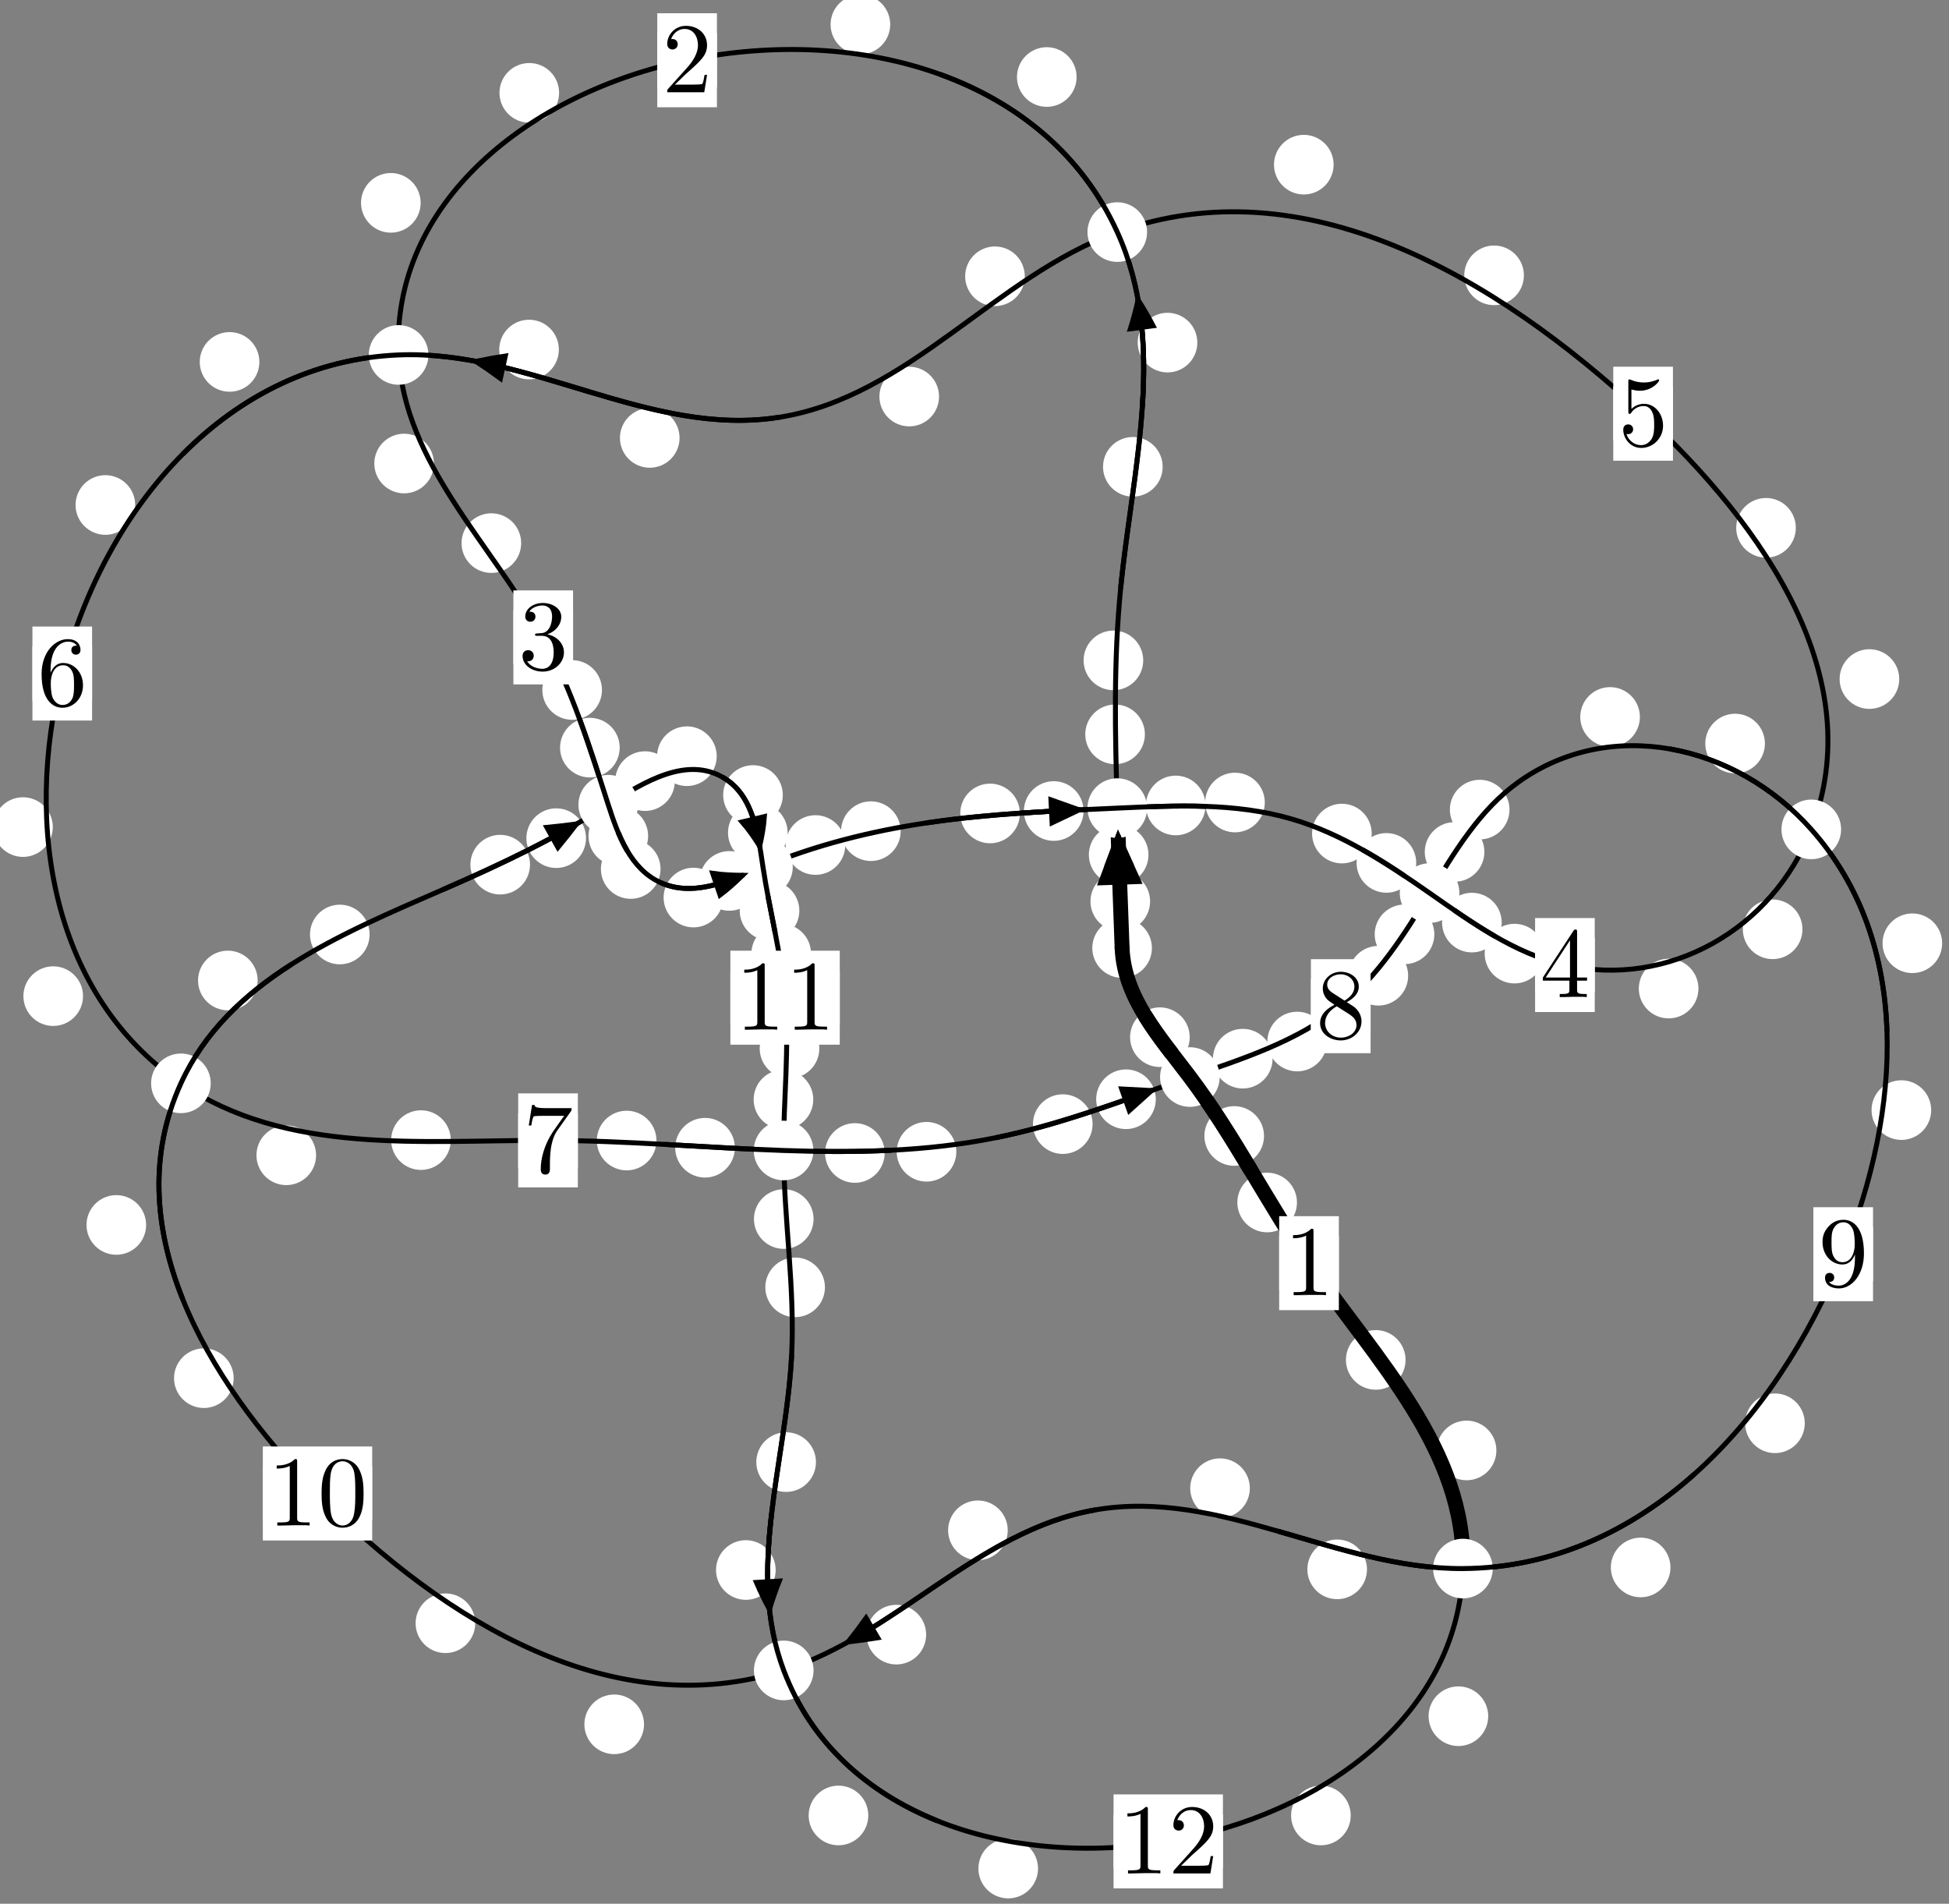 <?xml version="1.0"?>
<!-- Created by MetaPost 1.999 on 2021.07.06:0017 -->
<svg version="1.1" xmlns="http://www.w3.org/2000/svg" xmlns:xlink="http://www.w3.org/1999/xlink" width="195.375" height="190.815" viewBox="0 0 195.375 190.815">
<rect x="0" y="0" width="195.375" height="190.815" fill="#808080" stroke="none"/>
<!-- Original BoundingBox: -112.684601 -109.278900 82.690048 81.536377 -->
  <defs>
    <g transform="scale(0.01,0.01)" id="GLYPHcmr10_48">
      <path style="fill-rule: evenodd;" d="M460 -320C460 -400,455 -480,420 -554C374 -650,292 -666,250 -666C190 -666,117 -640,76 -547C44 -478,39 -400,39 -320C39 -245,43 -155,84 -79C127 2,200 22,249 22C303 22,379 1,423 -94C455 -163,460 -241,460 -320M249 -0C210 -0,151 -25,133 -121C122 -181,122 -273,122 -332C122 -396,122 -462,130 -516C149 -635,224 -644,249 -644C282 -644,348 -626,367 -527C377 -471,377 -395,377 -332C377 -257,377 -189,366 -125C351 -30,294 -0,249 -0"></path>
    </g>
    <g transform="scale(0.01,0.01)" id="GLYPHcmr10_49">
      <path style="fill-rule: evenodd;" d="M294 -640C294 -664,294 -666,271 -666C209 -602,121 -602,89 -602L89 -571C109 -571,168 -571,220 -597L220 -79C220 -43,217 -31,127 -31L95 -31L95 -0L257 -0L130 -3L217 -3L257 -3L297 -3L384 -3L419 -0L419 -31L387 -31C297 -31,294 -42,294 -79"></path>
    </g>
    <g transform="scale(0.01,0.01)" id="GLYPHcmr10_50">
      <path style="fill-rule: evenodd;" d="M127 -77L233 -180C389 -318,449 -372,449 -472C449 -586,359 -666,237 -666C124 -666,50 -574,50 -485C50 -429,100 -429,103 -429C120 -429,155 -441,155 -482C155 -508,137 -534,102 -534C94 -534,92 -534,89 -533C112 -598,166 -635,224 -635C315 -635,358 -554,358 -472C358 -392,308 -313,253 -251L61 -37C50 -26,50 -24,50 -0L421 -0L449 -174L424 -174C419 -144,412 -100,402 -85C395 -77,329 -77,307 -77"></path>
    </g>
    <g transform="scale(0.01,0.01)" id="GLYPHcmr10_51">
      <path style="fill-rule: evenodd;" d="M290 -352C372 -379,430 -449,430 -528C430 -610,342 -666,246 -666C145 -666,69 -606,69 -530C69 -497,91 -478,120 -478C151 -478,171 -500,171 -529C171 -579,124 -579,109 -579C140 -628,206 -641,242 -641C283 -641,338 -619,338 -529C338 -517,336 -459,310 -415C280 -367,246 -364,221 -363C213 -362,189 -360,182 -360C174 -359,167 -358,167 -348C167 -337,174 -337,191 -337L235 -337C317 -337,354 -269,354 -171C354 -35,285 -6,241 -6C198 -6,123 -23,88 -82C123 -77,154 -99,154 -137C154 -173,127 -193,98 -193C74 -193,42 -179,42 -135C42 -44,135 22,244 22C366 22,457 -69,457 -171C457 -253,394 -331,290 -352"></path>
    </g>
    <g transform="scale(0.01,0.01)" id="GLYPHcmr10_52">
      <path style="fill-rule: evenodd;" d="M294 -165L294 -78C294 -42,292 -31,218 -31L197 -31L197 -0L332 -0L238 -3L290 -3L332 -3L374 -3L427 -3L468 -0L468 -31L447 -31C373 -31,371 -42,371 -78L371 -165L471 -165L471 -196L371 -196L371 -651C371 -671,371 -677,355 -677C346 -677,343 -677,335 -665L28 -196L28 -165M300 -196L56 -196L300 -569"></path>
    </g>
    <g transform="scale(0.01,0.01)" id="GLYPHcmr10_53">
      <path style="fill-rule: evenodd;" d="M449 -201C449 -320,367 -420,259 -420C211 -420,168 -404,132 -369L132 -564C152 -558,185 -551,217 -551C340 -551,410 -642,410 -655C410 -661,407 -666,400 -666C399 -666,397 -666,392 -663C372 -654,323 -634,256 -634C216 -634,170 -641,123 -662C115 -665,113 -665,111 -665C101 -665,101 -657,101 -641L101 -345C101 -327,101 -319,115 -319C122 -319,124 -322,128 -328C139 -344,176 -398,257 -398C309 -398,334 -352,342 -334C358 -297,360 -258,360 -208C360 -173,360 -113,336 -71C312 -32,275 -6,229 -6C156 -6,99 -59,82 -118C85 -117,88 -116,99 -116C132 -116,149 -141,149 -165C149 -189,132 -214,99 -214C85 -214,50 -207,50 -161C50 -75,119 22,231 22C347 22,449 -74,449 -201"></path>
    </g>
    <g transform="scale(0.01,0.01)" id="GLYPHcmr10_54">
      <path style="fill-rule: evenodd;" d="M132 -328L132 -352C132 -605,256 -641,307 -641C331 -641,373 -635,395 -601C380 -601,340 -601,340 -556C340 -525,364 -510,386 -510C402 -510,432 -519,432 -558C432 -618,388 -666,305 -666C177 -666,42 -537,42 -316C42 -49,158 22,251 22C362 22,457 -72,457 -204C457 -331,368 -427,257 -427C189 -427,152 -376,132 -328M251 -6C188 -6,158 -66,152 -81C134 -128,134 -208,134 -226C134 -304,166 -404,256 -404C272 -404,318 -404,349 -342C367 -305,367 -254,367 -205C367 -157,367 -107,350 -71C320 -11,274 -6,251 -6"></path>
    </g>
    <g transform="scale(0.01,0.01)" id="GLYPHcmr10_55">
      <path style="fill-rule: evenodd;" d="M476 -609C485 -621,485 -623,485 -644L242 -644C120 -644,118 -657,114 -676L89 -676L56 -470L81 -470C84 -486,93 -549,106 -561C113 -567,191 -567,204 -567L411 -567C400 -551,321 -442,299 -409C209 -274,176 -135,176 -33C176 -23,176 22,222 22C268 22,268 -23,268 -33L268 -84C268 -139,271 -194,279 -248C283 -271,297 -357,341 -419"></path>
    </g>
    <g transform="scale(0.01,0.01)" id="GLYPHcmr10_56">
      <path style="fill-rule: evenodd;" d="M163 -457C117 -487,113 -521,113 -538C113 -599,178 -641,249 -641C322 -641,386 -589,386 -517C386 -460,347 -412,287 -377M309 -362C381 -399,430 -451,430 -517C430 -609,341 -666,250 -666C150 -666,69 -592,69 -499C69 -481,71 -436,113 -389C124 -377,161 -352,186 -335C128 -306,42 -250,42 -151C42 -45,144 22,249 22C362 22,457 -61,457 -168C457 -204,446 -249,408 -291C389 -312,373 -322,309 -362M209 -320L332 -242C360 -223,407 -193,407 -132C407 -58,332 -6,250 -6C164 -6,92 -68,92 -151C92 -209,124 -273,209 -320"></path>
    </g>
    <g transform="scale(0.01,0.01)" id="GLYPHcmr10_57">
      <path style="fill-rule: evenodd;" d="M367 -318L367 -286C367 -52,263 -6,205 -6C188 -6,134 -8,107 -42C151 -42,159 -71,159 -88C159 -119,135 -134,113 -134C97 -134,67 -125,67 -86C67 -19,121 22,206 22C335 22,457 -114,457 -329C457 -598,342 -666,253 -666C198 -666,149 -648,106 -603C65 -558,42 -516,42 -441C42 -316,130 -218,242 -218C303 -218,344 -260,367 -318M243 -241C227 -241,181 -241,150 -304C132 -341,132 -391,132 -440C132 -494,132 -541,153 -578C180 -628,218 -641,253 -641C299 -641,332 -607,349 -562C361 -530,365 -467,365 -421C365 -338,331 -241,243 -241"></path>
    </g>
  </defs>
  <path d="M115.29 90.35C115.29 89.557,114.975 88.797,114.414 88.236C113.854 87.676,113.094 87.361,112.301 87.361C111.508 87.361,110.748 87.676,110.188 88.236C109.627 88.797,109.312 89.557,109.312 90.35C109.312 91.142,109.627 91.903,110.188 92.463C110.748 93.023,111.508 93.338,112.301 93.338C113.094 93.338,113.854 93.023,114.414 92.463C114.975 91.903,115.29 91.142,115.29 90.35Z" style="fill: rgb(100%,100%,100%);stroke: none;"></path>
  <path d="M115.472 95.023C115.472 94.231,115.157 93.471,114.597 92.91C114.036 92.35,113.276 92.035,112.484 92.035C111.691 92.035,110.931 92.35,110.37 92.91C109.81 93.471,109.495 94.231,109.495 95.023C109.495 95.816,109.81 96.576,110.37 97.137C110.931 97.697,111.691 98.012,112.484 98.012C113.276 98.012,114.036 97.697,114.597 97.137C115.157 96.576,115.472 95.816,115.472 95.023Z" style="fill: rgb(100%,100%,100%);stroke: none;"></path>
  <path d="M114.768 73.604C114.768 72.811,114.453 72.051,113.892 71.491C113.332 70.93,112.572 70.615,111.779 70.615C110.986 70.615,110.226 70.93,109.666 71.491C109.105 72.051,108.79 72.811,108.79 73.604C108.79 74.397,109.105 75.157,109.666 75.717C110.226 76.278,110.986 76.593,111.779 76.593C112.572 76.593,113.332 76.278,113.892 75.717C114.453 75.157,114.768 74.397,114.768 73.604Z" style="fill: rgb(100%,100%,100%);stroke: none;"></path>
  <path d="M115.128 85.675C115.128 84.882,114.814 84.122,114.253 83.562C113.693 83.001,112.932 82.686,112.14 82.686C111.347 82.686,110.587 83.001,110.026 83.562C109.466 84.122,109.151 84.882,109.151 85.675C109.151 86.468,109.466 87.228,110.026 87.788C110.587 88.349,111.347 88.664,112.14 88.664C112.932 88.664,113.693 88.349,114.253 87.788C114.814 87.228,115.128 86.468,115.128 85.675Z" style="fill: rgb(100%,100%,100%);stroke: none;"></path>
  <path d="M116.55 46.789C116.55 45.997,116.235 45.237,115.674 44.676C115.114 44.116,114.354 43.801,113.561 43.801C112.768 43.801,112.008 44.116,111.448 44.676C110.887 45.237,110.572 45.997,110.572 46.789C110.572 47.582,110.887 48.342,111.448 48.903C112.008 49.463,112.768 49.778,113.561 49.778C114.354 49.778,115.114 49.463,115.674 48.903C116.235 48.342,116.55 47.582,116.55 46.789Z" style="fill: rgb(100%,100%,100%);stroke: none;"></path>
  <path d="M114.601 66.192C114.601 65.399,114.286 64.639,113.726 64.078C113.165 63.518,112.405 63.203,111.612 63.203C110.82 63.203,110.059 63.518,109.499 64.078C108.938 64.639,108.624 65.399,108.624 66.192C108.624 66.984,108.938 67.745,109.499 68.305C110.059 68.865,110.82 69.18,111.612 69.18C112.405 69.18,113.165 68.865,113.726 68.305C114.286 67.745,114.601 66.984,114.601 66.192Z" style="fill: rgb(100%,100%,100%);stroke: none;"></path>
  <path d="M107.923 7.719C107.923 6.926,107.608 6.166,107.047 5.606C106.487 5.045,105.727 4.73,104.934 4.73C104.141 4.73,103.381 5.045,102.821 5.606C102.26 6.166,101.945 6.926,101.945 7.719C101.945 8.512,102.26 9.272,102.821 9.832C103.381 10.393,104.141 10.708,104.934 10.708C105.727 10.708,106.487 10.393,107.047 9.832C107.608 9.272,107.923 8.512,107.923 7.719Z" style="fill: rgb(100%,100%,100%);stroke: none;"></path>
  <path d="M120.025 34.34C120.025 33.548,119.71 32.787,119.15 32.227C118.589 31.667,117.829 31.352,117.036 31.352C116.243 31.352,115.483 31.667,114.923 32.227C114.362 32.787,114.047 33.548,114.047 34.34C114.047 35.133,114.362 35.893,114.923 36.454C115.483 37.014,116.243 37.329,117.036 37.329C117.829 37.329,118.589 37.014,119.15 36.454C119.71 35.893,120.025 35.133,120.025 34.34Z" style="fill: rgb(100%,100%,100%);stroke: none;"></path>
  <path d="M56.047 9.306C56.047 8.513,55.732 7.753,55.171 7.193C54.611 6.632,53.851 6.317,53.058 6.317C52.265 6.317,51.505 6.632,50.945 7.193C50.384 7.753,50.069 8.513,50.069 9.306C50.069 10.099,50.384 10.859,50.945 11.419C51.505 11.98,52.265 12.295,53.058 12.295C53.851 12.295,54.611 11.98,55.171 11.419C55.732 10.859,56.047 10.099,56.047 9.306Z" style="fill: rgb(100%,100%,100%);stroke: none;"></path>
  <path d="M89.238 2.452C89.238 1.66,88.923 0.9,88.363 0.339C87.802 -0.221,87.042 -0.536,86.249 -0.536C85.457 -0.536,84.697 -0.221,84.136 0.339C83.576 0.9,83.261 1.66,83.261 2.452C83.261 3.245,83.576 4.005,84.136 4.566C84.697 5.126,85.457 5.441,86.249 5.441C87.042 5.441,87.802 5.126,88.363 4.566C88.923 4.005,89.238 3.245,89.238 2.452Z" style="fill: rgb(100%,100%,100%);stroke: none;"></path>
  <path d="M43.499 46.461C43.499 45.668,43.184 44.908,42.624 44.347C42.064 43.787,41.303 43.472,40.511 43.472C39.718 43.472,38.958 43.787,38.397 44.347C37.837 44.908,37.522 45.668,37.522 46.461C37.522 47.253,37.837 48.013,38.397 48.574C38.958 49.134,39.718 49.449,40.511 49.449C41.303 49.449,42.064 49.134,42.624 48.574C43.184 48.013,43.499 47.253,43.499 46.461Z" style="fill: rgb(100%,100%,100%);stroke: none;"></path>
  <path d="M42.168 20.331C42.168 19.538,41.854 18.778,41.293 18.218C40.733 17.657,39.972 17.342,39.18 17.342C38.387 17.342,37.627 17.657,37.066 18.218C36.506 18.778,36.191 19.538,36.191 20.331C36.191 21.124,36.506 21.884,37.066 22.444C37.627 23.005,38.387 23.32,39.18 23.32C39.972 23.32,40.733 23.005,41.293 22.444C41.854 21.884,42.168 21.124,42.168 20.331Z" style="fill: rgb(100%,100%,100%);stroke: none;"></path>
  <path d="M60.344 69.159C60.344 68.366,60.029 67.606,59.468 67.046C58.908 66.485,58.148 66.17,57.355 66.17C56.562 66.17,55.802 66.485,55.242 67.046C54.681 67.606,54.366 68.366,54.366 69.159C54.366 69.952,54.681 70.712,55.242 71.272C55.802 71.833,56.562 72.148,57.355 72.148C58.148 72.148,58.908 71.833,59.468 71.272C60.029 70.712,60.344 69.952,60.344 69.159Z" style="fill: rgb(100%,100%,100%);stroke: none;"></path>
  <path d="M52.244 54.438C52.244 53.645,51.929 52.885,51.369 52.324C50.808 51.764,50.048 51.449,49.255 51.449C48.463 51.449,47.702 51.764,47.142 52.324C46.581 52.885,46.266 53.645,46.266 54.438C46.266 55.23,46.581 55.991,47.142 56.551C47.702 57.112,48.463 57.426,49.255 57.426C50.048 57.426,50.808 57.112,51.369 56.551C51.929 55.991,52.244 55.23,52.244 54.438Z" style="fill: rgb(100%,100%,100%);stroke: none;"></path>
  <path d="M64.97 83.796C64.97 83.003,64.655 82.243,64.095 81.683C63.534 81.122,62.774 80.807,61.981 80.807C61.189 80.807,60.429 81.122,59.868 81.683C59.308 82.243,58.993 83.003,58.993 83.796C58.993 84.589,59.308 85.349,59.868 85.909C60.429 86.47,61.189 86.785,61.981 86.785C62.774 86.785,63.534 86.47,64.095 85.909C64.655 85.349,64.97 84.589,64.97 83.796Z" style="fill: rgb(100%,100%,100%);stroke: none;"></path>
  <path d="M62.121 74.938C62.121 74.145,61.806 73.385,61.245 72.824C60.685 72.264,59.924 71.949,59.132 71.949C58.339 71.949,57.579 72.264,57.018 72.824C56.458 73.385,56.143 74.145,56.143 74.938C56.143 75.73,56.458 76.49,57.018 77.051C57.579 77.611,58.339 77.926,59.132 77.926C59.924 77.926,60.685 77.611,61.245 77.051C61.806 76.49,62.121 75.73,62.121 74.938Z" style="fill: rgb(100%,100%,100%);stroke: none;"></path>
  <path d="M72.501 89.964C72.501 89.171,72.186 88.411,71.625 87.85C71.065 87.29,70.305 86.975,69.512 86.975C68.719 86.975,67.959 87.29,67.399 87.85C66.838 88.411,66.523 89.171,66.523 89.964C66.523 90.756,66.838 91.517,67.399 92.077C67.959 92.638,68.719 92.952,69.512 92.952C70.305 92.952,71.065 92.638,71.625 92.077C72.186 91.517,72.501 90.756,72.501 89.964Z" style="fill: rgb(100%,100%,100%);stroke: none;"></path>
  <path d="M66.214 87.102C66.214 86.309,65.899 85.549,65.338 84.989C64.778 84.428,64.018 84.113,63.225 84.113C62.432 84.113,61.672 84.428,61.112 84.989C60.551 85.549,60.236 86.309,60.236 87.102C60.236 87.895,60.551 88.655,61.112 89.215C61.672 89.776,62.432 90.091,63.225 90.091C64.018 90.091,64.778 89.776,65.338 89.215C65.899 88.655,66.214 87.895,66.214 87.102Z" style="fill: rgb(100%,100%,100%);stroke: none;"></path>
  <path d="M84.735 84.698C84.735 83.906,84.42 83.145,83.859 82.585C83.299 82.025,82.539 81.71,81.746 81.71C80.953 81.71,80.193 82.025,79.633 82.585C79.072 83.145,78.757 83.906,78.757 84.698C78.757 85.491,79.072 86.251,79.633 86.812C80.193 87.372,80.953 87.687,81.746 87.687C82.539 87.687,83.299 87.372,83.859 86.812C84.42 86.251,84.735 85.491,84.735 84.698Z" style="fill: rgb(100%,100%,100%);stroke: none;"></path>
  <path d="M76.104 88.295C76.104 87.502,75.789 86.742,75.229 86.182C74.668 85.621,73.908 85.306,73.115 85.306C72.323 85.306,71.563 85.621,71.002 86.182C70.442 86.742,70.127 87.502,70.127 88.295C70.127 89.088,70.442 89.848,71.002 90.408C71.563 90.969,72.323 91.284,73.115 91.284C73.908 91.284,74.668 90.969,75.229 90.408C75.789 89.848,76.104 89.088,76.104 88.295Z" style="fill: rgb(100%,100%,100%);stroke: none;"></path>
  <path d="M102.237 81.534C102.237 80.741,101.922 79.981,101.361 79.421C100.801 78.86,100.041 78.545,99.248 78.545C98.455 78.545,97.695 78.86,97.135 79.421C96.574 79.981,96.259 80.741,96.259 81.534C96.259 82.327,96.574 83.087,97.135 83.647C97.695 84.208,98.455 84.523,99.248 84.523C100.041 84.523,100.801 84.208,101.361 83.647C101.922 83.087,102.237 82.327,102.237 81.534Z" style="fill: rgb(100%,100%,100%);stroke: none;"></path>
  <path d="M90.288 83.309C90.288 82.516,89.973 81.756,89.413 81.196C88.852 80.635,88.092 80.32,87.299 80.32C86.507 80.32,85.747 80.635,85.186 81.196C84.626 81.756,84.311 82.516,84.311 83.309C84.311 84.102,84.626 84.862,85.186 85.422C85.747 85.983,86.507 86.298,87.299 86.298C88.092 86.298,88.852 85.983,89.413 85.422C89.973 84.862,90.288 84.102,90.288 83.309Z" style="fill: rgb(100%,100%,100%);stroke: none;"></path>
  <path d="M120.846 80.733C120.846 79.94,120.531 79.18,119.971 78.62C119.41 78.059,118.65 77.744,117.857 77.744C117.065 77.744,116.304 78.059,115.744 78.62C115.183 79.18,114.869 79.94,114.869 80.733C114.869 81.526,115.183 82.286,115.744 82.846C116.304 83.407,117.065 83.722,117.857 83.722C118.65 83.722,119.41 83.407,119.971 82.846C120.531 82.286,120.846 81.526,120.846 80.733Z" style="fill: rgb(100%,100%,100%);stroke: none;"></path>
  <path d="M108.619 81.29C108.619 80.497,108.304 79.737,107.743 79.177C107.183 78.616,106.423 78.301,105.63 78.301C104.837 78.301,104.077 78.616,103.517 79.177C102.956 79.737,102.641 80.497,102.641 81.29C102.641 82.083,102.956 82.843,103.517 83.404C104.077 83.964,104.837 84.279,105.63 84.279C106.423 84.279,107.183 83.964,107.743 83.404C108.304 82.843,108.619 82.083,108.619 81.29Z" style="fill: rgb(100%,100%,100%);stroke: none;"></path>
  <path d="M137.505 83.551C137.505 82.758,137.19 81.998,136.63 81.438C136.069 80.877,135.309 80.562,134.516 80.562C133.724 80.562,132.964 80.877,132.403 81.438C131.843 81.998,131.528 82.758,131.528 83.551C131.528 84.344,131.843 85.104,132.403 85.664C132.964 86.225,133.724 86.54,134.516 86.54C135.309 86.54,136.069 86.225,136.63 85.664C137.19 85.104,137.505 84.344,137.505 83.551Z" style="fill: rgb(100%,100%,100%);stroke: none;"></path>
  <path d="M126.788 80.438C126.788 79.645,126.473 78.885,125.913 78.324C125.352 77.764,124.592 77.449,123.799 77.449C123.007 77.449,122.246 77.764,121.686 78.324C121.125 78.885,120.81 79.645,120.81 80.438C120.81 81.23,121.125 81.991,121.686 82.551C122.246 83.111,123.007 83.426,123.799 83.426C124.592 83.426,125.352 83.111,125.913 82.551C126.473 81.991,126.788 81.23,126.788 80.438Z" style="fill: rgb(100%,100%,100%);stroke: none;"></path>
  <path d="M150.536 92.474C150.536 91.681,150.221 90.921,149.661 90.36C149.1 89.8,148.34 89.485,147.547 89.485C146.755 89.485,145.994 89.8,145.434 90.36C144.873 90.921,144.558 91.681,144.558 92.474C144.558 93.266,144.873 94.027,145.434 94.587C145.994 95.148,146.755 95.462,147.547 95.462C148.34 95.462,149.1 95.148,149.661 94.587C150.221 94.027,150.536 93.266,150.536 92.474Z" style="fill: rgb(100%,100%,100%);stroke: none;"></path>
  <path d="M141.967 86.491C141.967 85.698,141.652 84.938,141.092 84.377C140.531 83.817,139.771 83.502,138.978 83.502C138.186 83.502,137.426 83.817,136.865 84.377C136.305 84.938,135.99 85.698,135.99 86.491C135.99 87.283,136.305 88.043,136.865 88.604C137.426 89.164,138.186 89.479,138.978 89.479C139.771 89.479,140.531 89.164,141.092 88.604C141.652 88.043,141.967 87.283,141.967 86.491Z" style="fill: rgb(100%,100%,100%);stroke: none;"></path>
  <path d="M170.259 99.087C170.259 98.294,169.944 97.534,169.383 96.974C168.823 96.413,168.063 96.098,167.27 96.098C166.477 96.098,165.717 96.413,165.157 96.974C164.596 97.534,164.281 98.294,164.281 99.087C164.281 99.88,164.596 100.64,165.157 101.2C165.717 101.761,166.477 102.076,167.27 102.076C168.063 102.076,168.823 101.761,169.383 101.2C169.944 100.64,170.259 99.88,170.259 99.087Z" style="fill: rgb(100%,100%,100%);stroke: none;"></path>
  <path d="M154.808 95.583C154.808 94.791,154.493 94.031,153.933 93.47C153.372 92.91,152.612 92.595,151.819 92.595C151.027 92.595,150.266 92.91,149.706 93.47C149.145 94.031,148.83 94.791,148.83 95.583C148.83 96.376,149.145 97.136,149.706 97.697C150.266 98.257,151.027 98.572,151.819 98.572C152.612 98.572,153.372 98.257,153.933 97.697C154.493 97.136,154.808 96.376,154.808 95.583Z" style="fill: rgb(100%,100%,100%);stroke: none;"></path>
  <path d="M190.387 68.063C190.387 67.27,190.072 66.51,189.512 65.95C188.951 65.389,188.191 65.074,187.398 65.074C186.606 65.074,185.845 65.389,185.285 65.95C184.724 66.51,184.41 67.27,184.41 68.063C184.41 68.856,184.724 69.616,185.285 70.176C185.845 70.737,186.606 71.052,187.398 71.052C188.191 71.052,188.951 70.737,189.512 70.176C190.072 69.616,190.387 68.856,190.387 68.063Z" style="fill: rgb(100%,100%,100%);stroke: none;"></path>
  <path d="M180.685 93.146C180.685 92.353,180.37 91.593,179.81 91.032C179.25 90.472,178.489 90.157,177.697 90.157C176.904 90.157,176.144 90.472,175.583 91.032C175.023 91.593,174.708 92.353,174.708 93.146C174.708 93.938,175.023 94.699,175.583 95.259C176.144 95.82,176.904 96.134,177.697 96.134C178.489 96.134,179.25 95.82,179.81 95.259C180.37 94.699,180.685 93.938,180.685 93.146Z" style="fill: rgb(100%,100%,100%);stroke: none;"></path>
  <path d="M152.761 27.598C152.761 26.805,152.446 26.045,151.885 25.485C151.325 24.924,150.565 24.609,149.772 24.609C148.979 24.609,148.219 24.924,147.659 25.485C147.098 26.045,146.783 26.805,146.783 27.598C146.783 28.391,147.098 29.151,147.659 29.711C148.219 30.272,148.979 30.587,149.772 30.587C150.565 30.587,151.325 30.272,151.885 29.711C152.446 29.151,152.761 28.391,152.761 27.598Z" style="fill: rgb(100%,100%,100%);stroke: none;"></path>
  <path d="M180.02 52.904C180.02 52.111,179.705 51.351,179.145 50.791C178.585 50.23,177.824 49.915,177.032 49.915C176.239 49.915,175.479 50.23,174.918 50.791C174.358 51.351,174.043 52.111,174.043 52.904C174.043 53.697,174.358 54.457,174.918 55.017C175.479 55.578,176.239 55.893,177.032 55.893C177.824 55.893,178.585 55.578,179.145 55.017C179.705 54.457,180.02 53.697,180.02 52.904Z" style="fill: rgb(100%,100%,100%);stroke: none;"></path>
  <path d="M102.728 27.693C102.728 26.9,102.414 26.14,101.853 25.579C101.293 25.019,100.532 24.704,99.74 24.704C98.947 24.704,98.187 25.019,97.626 25.579C97.066 26.14,96.751 26.9,96.751 27.693C96.751 28.485,97.066 29.245,97.626 29.806C98.187 30.366,98.947 30.681,99.74 30.681C100.532 30.681,101.293 30.366,101.853 29.806C102.414 29.245,102.728 28.485,102.728 27.693Z" style="fill: rgb(100%,100%,100%);stroke: none;"></path>
  <path d="M133.686 16.506C133.686 15.713,133.371 14.953,132.811 14.392C132.25 13.832,131.49 13.517,130.697 13.517C129.905 13.517,129.145 13.832,128.584 14.392C128.024 14.953,127.709 15.713,127.709 16.506C127.709 17.298,128.024 18.058,128.584 18.619C129.145 19.179,129.905 19.494,130.697 19.494C131.49 19.494,132.25 19.179,132.811 18.619C133.371 18.058,133.686 17.298,133.686 16.506Z" style="fill: rgb(100%,100%,100%);stroke: none;"></path>
  <path d="M68.122 43.893C68.122 43.101,67.807 42.341,67.247 41.78C66.686 41.22,65.926 40.905,65.134 40.905C64.341 40.905,63.581 41.22,63.02 41.78C62.46 42.341,62.145 43.101,62.145 43.893C62.145 44.686,62.46 45.446,63.02 46.007C63.581 46.567,64.341 46.882,65.134 46.882C65.926 46.882,66.686 46.567,67.247 46.007C67.807 45.446,68.122 44.686,68.122 43.893Z" style="fill: rgb(100%,100%,100%);stroke: none;"></path>
  <path d="M94.134 39.748C94.134 38.955,93.819 38.195,93.258 37.634C92.698 37.074,91.938 36.759,91.145 36.759C90.352 36.759,89.592 37.074,89.031 37.634C88.471 38.195,88.156 38.955,88.156 39.748C88.156 40.54,88.471 41.301,89.031 41.861C89.592 42.421,90.352 42.736,91.145 42.736C91.938 42.736,92.698 42.421,93.258 41.861C93.819 41.301,94.134 40.54,94.134 39.748Z" style="fill: rgb(100%,100%,100%);stroke: none;"></path>
  <path d="M26.001 36.275C26.001 35.483,25.686 34.722,25.126 34.162C24.566 33.601,23.805 33.286,23.013 33.286C22.22 33.286,21.46 33.601,20.899 34.162C20.339 34.722,20.024 35.483,20.024 36.275C20.024 37.068,20.339 37.828,20.899 38.389C21.46 38.949,22.22 39.264,23.013 39.264C23.805 39.264,24.566 38.949,25.126 38.389C25.686 37.828,26.001 37.068,26.001 36.275Z" style="fill: rgb(100%,100%,100%);stroke: none;"></path>
  <path d="M56.023 35.036C56.023 34.243,55.709 33.483,55.148 32.923C54.588 32.362,53.827 32.047,53.035 32.047C52.242 32.047,51.482 32.362,50.921 32.923C50.361 33.483,50.046 34.243,50.046 35.036C50.046 35.829,50.361 36.589,50.921 37.15C51.482 37.71,52.242 38.025,53.035 38.025C53.827 38.025,54.588 37.71,55.148 37.15C55.709 36.589,56.023 35.829,56.023 35.036Z" style="fill: rgb(100%,100%,100%);stroke: none;"></path>
  <path d="M5.293 82.9C5.293 82.107,4.978 81.347,4.417 80.787C3.857 80.226,3.097 79.911,2.304 79.911C1.511 79.911,0.751 80.226,0.191 80.787C-0.37 81.347,-0.685 82.107,-0.685 82.9C-0.685 83.693,-0.37 84.453,0.191 85.013C0.751 85.574,1.511 85.889,2.304 85.889C3.097 85.889,3.857 85.574,4.417 85.013C4.978 84.453,5.293 83.693,5.293 82.9Z" style="fill: rgb(100%,100%,100%);stroke: none;"></path>
  <path d="M13.552 50.616C13.552 49.823,13.237 49.063,12.676 48.503C12.116 47.942,11.356 47.627,10.563 47.627C9.77 47.627,9.01 47.942,8.45 48.503C7.889 49.063,7.574 49.823,7.574 50.616C7.574 51.409,7.889 52.169,8.45 52.729C9.01 53.29,9.77 53.605,10.563 53.605C11.356 53.605,12.116 53.29,12.676 52.729C13.237 52.169,13.552 51.409,13.552 50.616Z" style="fill: rgb(100%,100%,100%);stroke: none;"></path>
  <path d="M31.685 115.796C31.685 115.004,31.37 114.243,30.81 113.683C30.249 113.122,29.489 112.808,28.696 112.808C27.904 112.808,27.143 113.122,26.583 113.683C26.023 114.243,25.708 115.004,25.708 115.796C25.708 116.589,26.023 117.349,26.583 117.91C27.143 118.47,27.904 118.785,28.696 118.785C29.489 118.785,30.249 118.47,30.81 117.91C31.37 117.349,31.685 116.589,31.685 115.796Z" style="fill: rgb(100%,100%,100%);stroke: none;"></path>
  <path d="M8.323 99.845C8.323 99.052,8.008 98.292,7.447 97.731C6.887 97.171,6.126 96.856,5.334 96.856C4.541 96.856,3.781 97.171,3.22 97.731C2.66 98.292,2.345 99.052,2.345 99.845C2.345 100.637,2.66 101.397,3.22 101.958C3.781 102.518,4.541 102.833,5.334 102.833C6.126 102.833,6.887 102.518,7.447 101.958C8.008 101.397,8.323 100.637,8.323 99.845Z" style="fill: rgb(100%,100%,100%);stroke: none;"></path>
  <path d="M65.805 114.319C65.805 113.527,65.49 112.766,64.93 112.206C64.369 111.645,63.609 111.33,62.817 111.33C62.024 111.33,61.264 111.645,60.703 112.206C60.143 112.766,59.828 113.527,59.828 114.319C59.828 115.112,60.143 115.872,60.703 116.433C61.264 116.993,62.024 117.308,62.817 117.308C63.609 117.308,64.369 116.993,64.93 116.433C65.49 115.872,65.805 115.112,65.805 114.319Z" style="fill: rgb(100%,100%,100%);stroke: none;"></path>
  <path d="M45.189 114.276C45.189 113.483,44.874 112.723,44.314 112.162C43.753 111.602,42.993 111.287,42.201 111.287C41.408 111.287,40.648 111.602,40.087 112.162C39.527 112.723,39.212 113.483,39.212 114.276C39.212 115.068,39.527 115.828,40.087 116.389C40.648 116.949,41.408 117.264,42.201 117.264C42.993 117.264,43.753 116.949,44.314 116.389C44.874 115.828,45.189 115.068,45.189 114.276Z" style="fill: rgb(100%,100%,100%);stroke: none;"></path>
  <path d="M88.683 115.565C88.683 114.773,88.369 114.013,87.808 113.452C87.248 112.892,86.487 112.577,85.695 112.577C84.902 112.577,84.142 112.892,83.581 113.452C83.021 114.013,82.706 114.773,82.706 115.565C82.706 116.358,83.021 117.118,83.581 117.679C84.142 118.239,84.902 118.554,85.695 118.554C86.487 118.554,87.248 118.239,87.808 117.679C88.369 117.118,88.683 116.358,88.683 115.565Z" style="fill: rgb(100%,100%,100%);stroke: none;"></path>
  <path d="M73.663 115.04C73.663 114.248,73.348 113.488,72.788 112.927C72.227 112.367,71.467 112.052,70.674 112.052C69.882 112.052,69.122 112.367,68.561 112.927C68.001 113.488,67.686 114.248,67.686 115.04C67.686 115.833,68.001 116.593,68.561 117.154C69.122 117.714,69.882 118.029,70.674 118.029C71.467 118.029,72.227 117.714,72.788 117.154C73.348 116.593,73.663 115.833,73.663 115.04Z" style="fill: rgb(100%,100%,100%);stroke: none;"></path>
  <path d="M109.526 112.673C109.526 111.88,109.211 111.12,108.65 110.56C108.09 109.999,107.33 109.684,106.537 109.684C105.744 109.684,104.984 109.999,104.424 110.56C103.863 111.12,103.548 111.88,103.548 112.673C103.548 113.466,103.863 114.226,104.424 114.786C104.984 115.347,105.744 115.662,106.537 115.662C107.33 115.662,108.09 115.347,108.65 114.786C109.211 114.226,109.526 113.466,109.526 112.673Z" style="fill: rgb(100%,100%,100%);stroke: none;"></path>
  <path d="M95.867 115.445C95.867 114.653,95.552 113.892,94.991 113.332C94.431 112.772,93.671 112.457,92.878 112.457C92.085 112.457,91.325 112.772,90.765 113.332C90.204 113.892,89.889 114.653,89.889 115.445C89.889 116.238,90.204 116.998,90.765 117.559C91.325 118.119,92.085 118.434,92.878 118.434C93.671 118.434,94.431 118.119,94.991 117.559C95.552 116.998,95.867 116.238,95.867 115.445Z" style="fill: rgb(100%,100%,100%);stroke: none;"></path>
  <path d="M127.568 106.112C127.568 105.32,127.253 104.56,126.692 103.999C126.132 103.439,125.372 103.124,124.579 103.124C123.786 103.124,123.026 103.439,122.466 103.999C121.905 104.56,121.59 105.32,121.59 106.112C121.59 106.905,121.905 107.665,122.466 108.226C123.026 108.786,123.786 109.101,124.579 109.101C125.372 109.101,126.132 108.786,126.692 108.226C127.253 107.665,127.568 106.905,127.568 106.112Z" style="fill: rgb(100%,100%,100%);stroke: none;"></path>
  <path d="M115.862 110.181C115.862 109.388,115.547 108.628,114.987 108.068C114.426 107.507,113.666 107.192,112.874 107.192C112.081 107.192,111.321 107.507,110.76 108.068C110.2 108.628,109.885 109.388,109.885 110.181C109.885 110.974,110.2 111.734,110.76 112.294C111.321 112.855,112.081 113.17,112.874 113.17C113.666 113.17,114.426 112.855,114.987 112.294C115.547 111.734,115.862 110.974,115.862 110.181Z" style="fill: rgb(100%,100%,100%);stroke: none;"></path>
  <path d="M141.158 97.8C141.158 97.007,140.843 96.247,140.282 95.686C139.722 95.126,138.962 94.811,138.169 94.811C137.376 94.811,136.616 95.126,136.056 95.686C135.495 96.247,135.18 97.007,135.18 97.8C135.18 98.592,135.495 99.353,136.056 99.913C136.616 100.474,137.376 100.789,138.169 100.789C138.962 100.789,139.722 100.474,140.282 99.913C140.843 99.353,141.158 98.592,141.158 97.8Z" style="fill: rgb(100%,100%,100%);stroke: none;"></path>
  <path d="M133.022 104.395C133.022 103.603,132.707 102.843,132.147 102.282C131.587 101.722,130.826 101.407,130.034 101.407C129.241 101.407,128.481 101.722,127.92 102.282C127.36 102.843,127.045 103.603,127.045 104.395C127.045 105.188,127.36 105.948,127.92 106.509C128.481 107.069,129.241 107.384,130.034 107.384C130.826 107.384,131.587 107.069,132.147 106.509C132.707 105.948,133.022 105.188,133.022 104.395Z" style="fill: rgb(100%,100%,100%);stroke: none;"></path>
  <path d="M148.8 85.391C148.8 84.598,148.485 83.838,147.925 83.278C147.364 82.717,146.604 82.402,145.812 82.402C145.019 82.402,144.259 82.717,143.698 83.278C143.138 83.838,142.823 84.598,142.823 85.391C142.823 86.184,143.138 86.944,143.698 87.505C144.259 88.065,145.019 88.38,145.812 88.38C146.604 88.38,147.364 88.065,147.925 87.505C148.485 86.944,148.8 86.184,148.8 85.391Z" style="fill: rgb(100%,100%,100%);stroke: none;"></path>
  <path d="M143.783 93.651C143.783 92.858,143.468 92.098,142.907 91.538C142.347 90.977,141.587 90.662,140.794 90.662C140.001 90.662,139.241 90.977,138.68 91.538C138.12 92.098,137.805 92.858,137.805 93.651C137.805 94.444,138.12 95.204,138.68 95.764C139.241 96.325,140.001 96.64,140.794 96.64C141.587 96.64,142.347 96.325,142.907 95.764C143.468 95.204,143.783 94.444,143.783 93.651Z" style="fill: rgb(100%,100%,100%);stroke: none;"></path>
  <path d="M164.388 71.861C164.388 71.068,164.073 70.308,163.513 69.747C162.952 69.187,162.192 68.872,161.399 68.872C160.607 68.872,159.846 69.187,159.286 69.747C158.726 70.308,158.411 71.068,158.411 71.861C158.411 72.653,158.726 73.414,159.286 73.974C159.846 74.535,160.607 74.85,161.399 74.85C162.192 74.85,162.952 74.535,163.513 73.974C164.073 73.414,164.388 72.653,164.388 71.861Z" style="fill: rgb(100%,100%,100%);stroke: none;"></path>
  <path d="M151.318 81.148C151.318 80.356,151.004 79.596,150.443 79.035C149.883 78.475,149.122 78.16,148.33 78.16C147.537 78.16,146.777 78.475,146.216 79.035C145.656 79.596,145.341 80.356,145.341 81.148C145.341 81.941,145.656 82.701,146.216 83.262C146.777 83.822,147.537 84.137,148.33 84.137C149.122 84.137,149.883 83.822,150.443 83.262C151.004 82.701,151.318 81.941,151.318 81.148Z" style="fill: rgb(100%,100%,100%);stroke: none;"></path>
  <path d="M194.69 94.544C194.69 93.752,194.375 92.992,193.815 92.431C193.254 91.871,192.494 91.556,191.701 91.556C190.909 91.556,190.148 91.871,189.588 92.431C189.028 92.992,188.713 93.752,188.713 94.544C188.713 95.337,189.028 96.097,189.588 96.658C190.148 97.218,190.909 97.533,191.701 97.533C192.494 97.533,193.254 97.218,193.815 96.658C194.375 96.097,194.69 95.337,194.69 94.544Z" style="fill: rgb(100%,100%,100%);stroke: none;"></path>
  <path d="M176.922 74.528C176.922 73.735,176.607 72.975,176.046 72.415C175.486 71.854,174.726 71.539,173.933 71.539C173.14 71.539,172.38 71.854,171.82 72.415C171.259 72.975,170.944 73.735,170.944 74.528C170.944 75.321,171.259 76.081,171.82 76.641C172.38 77.202,173.14 77.517,173.933 77.517C174.726 77.517,175.486 77.202,176.046 76.641C176.607 76.081,176.922 75.321,176.922 74.528Z" style="fill: rgb(100%,100%,100%);stroke: none;"></path>
  <path d="M180.917 142.658C180.917 141.865,180.602 141.105,180.042 140.545C179.481 139.984,178.721 139.669,177.928 139.669C177.136 139.669,176.376 139.984,175.815 140.545C175.255 141.105,174.94 141.865,174.94 142.658C174.94 143.451,175.255 144.211,175.815 144.771C176.376 145.332,177.136 145.647,177.928 145.647C178.721 145.647,179.481 145.332,180.042 144.771C180.602 144.211,180.917 143.451,180.917 142.658Z" style="fill: rgb(100%,100%,100%);stroke: none;"></path>
  <path d="M193.588 111.267C193.588 110.474,193.273 109.714,192.713 109.154C192.152 108.593,191.392 108.278,190.599 108.278C189.807 108.278,189.046 108.593,188.486 109.154C187.925 109.714,187.61 110.474,187.61 111.267C187.61 112.06,187.925 112.82,188.486 113.38C189.046 113.941,189.807 114.256,190.599 114.256C191.392 114.256,192.152 113.941,192.713 113.38C193.273 112.82,193.588 112.06,193.588 111.267Z" style="fill: rgb(100%,100%,100%);stroke: none;"></path>
  <path d="M137.031 157.3C137.031 156.507,136.716 155.747,136.156 155.187C135.595 154.626,134.835 154.311,134.043 154.311C133.25 154.311,132.49 154.626,131.929 155.187C131.369 155.747,131.054 156.507,131.054 157.3C131.054 158.093,131.369 158.853,131.929 159.413C132.49 159.974,133.25 160.289,134.043 160.289C134.835 160.289,135.595 159.974,136.156 159.413C136.716 158.853,137.031 158.093,137.031 157.3Z" style="fill: rgb(100%,100%,100%);stroke: none;"></path>
  <path d="M167.453 157.11C167.453 156.317,167.138 155.557,166.578 154.996C166.017 154.436,165.257 154.121,164.465 154.121C163.672 154.121,162.912 154.436,162.351 154.996C161.791 155.557,161.476 156.317,161.476 157.11C161.476 157.902,161.791 158.662,162.351 159.223C162.912 159.783,163.672 160.098,164.465 160.098C165.257 160.098,166.017 159.783,166.578 159.223C167.138 158.662,167.453 157.902,167.453 157.11Z" style="fill: rgb(100%,100%,100%);stroke: none;"></path>
  <path d="M101.02 153.387C101.02 152.594,100.705 151.834,100.144 151.274C99.584 150.713,98.824 150.398,98.031 150.398C97.238 150.398,96.478 150.713,95.918 151.274C95.357 151.834,95.042 152.594,95.042 153.387C95.042 154.18,95.357 154.94,95.918 155.5C96.478 156.061,97.238 156.376,98.031 156.376C98.824 156.376,99.584 156.061,100.144 155.5C100.705 154.94,101.02 154.18,101.02 153.387Z" style="fill: rgb(100%,100%,100%);stroke: none;"></path>
  <path d="M125.289 149.166C125.289 148.373,124.974 147.613,124.413 147.052C123.853 146.492,123.093 146.177,122.3 146.177C121.507 146.177,120.747 146.492,120.187 147.052C119.626 147.613,119.311 148.373,119.311 149.166C119.311 149.958,119.626 150.718,120.187 151.279C120.747 151.839,121.507 152.154,122.3 152.154C123.093 152.154,123.853 151.839,124.413 151.279C124.974 150.718,125.289 149.958,125.289 149.166Z" style="fill: rgb(100%,100%,100%);stroke: none;"></path>
  <path d="M64.559 172.834C64.559 172.041,64.244 171.281,63.683 170.72C63.123 170.16,62.363 169.845,61.57 169.845C60.777 169.845,60.017 170.16,59.457 170.72C58.896 171.281,58.581 172.041,58.581 172.834C58.581 173.626,58.896 174.386,59.457 174.947C60.017 175.507,60.777 175.822,61.57 175.822C62.363 175.822,63.123 175.507,63.683 174.947C64.244 174.386,64.559 173.626,64.559 172.834Z" style="fill: rgb(100%,100%,100%);stroke: none;"></path>
  <path d="M92.841 163.843C92.841 163.05,92.526 162.29,91.965 161.73C91.405 161.169,90.645 160.854,89.852 160.854C89.059 160.854,88.299 161.169,87.739 161.73C87.178 162.29,86.863 163.05,86.863 163.843C86.863 164.636,87.178 165.396,87.739 165.956C88.299 166.517,89.059 166.832,89.852 166.832C90.645 166.832,91.405 166.517,91.965 165.956C92.526 165.396,92.841 164.636,92.841 163.843Z" style="fill: rgb(100%,100%,100%);stroke: none;"></path>
  <path d="M23.424 138.139C23.424 137.346,23.109 136.586,22.548 136.025C21.988 135.465,21.228 135.15,20.435 135.15C19.642 135.15,18.882 135.465,18.322 136.025C17.761 136.586,17.446 137.346,17.446 138.139C17.446 138.931,17.761 139.692,18.322 140.252C18.882 140.813,19.642 141.127,20.435 141.127C21.228 141.127,21.988 140.813,22.548 140.252C23.109 139.692,23.424 138.931,23.424 138.139Z" style="fill: rgb(100%,100%,100%);stroke: none;"></path>
  <path d="M47.64 162.701C47.64 161.909,47.325 161.148,46.764 160.588C46.204 160.027,45.444 159.713,44.651 159.713C43.858 159.713,43.098 160.027,42.538 160.588C41.977 161.148,41.662 161.909,41.662 162.701C41.662 163.494,41.977 164.254,42.538 164.815C43.098 165.375,43.858 165.69,44.651 165.69C45.444 165.69,46.204 165.375,46.764 164.815C47.325 164.254,47.64 163.494,47.64 162.701Z" style="fill: rgb(100%,100%,100%);stroke: none;"></path>
  <path d="M25.829 98.275C25.829 97.482,25.514 96.722,24.954 96.162C24.393 95.601,23.633 95.286,22.841 95.286C22.048 95.286,21.288 95.601,20.727 96.162C20.167 96.722,19.852 97.482,19.852 98.275C19.852 99.068,20.167 99.828,20.727 100.388C21.288 100.949,22.048 101.264,22.841 101.264C23.633 101.264,24.393 100.949,24.954 100.388C25.514 99.828,25.829 99.068,25.829 98.275Z" style="fill: rgb(100%,100%,100%);stroke: none;"></path>
  <path d="M14.648 122.779C14.648 121.986,14.333 121.226,13.773 120.665C13.212 120.105,12.452 119.79,11.66 119.79C10.867 119.79,10.107 120.105,9.546 120.665C8.986 121.226,8.671 121.986,8.671 122.779C8.671 123.571,8.986 124.331,9.546 124.892C10.107 125.452,10.867 125.767,11.66 125.767C12.452 125.767,13.212 125.452,13.773 124.892C14.333 124.331,14.648 123.571,14.648 122.779Z" style="fill: rgb(100%,100%,100%);stroke: none;"></path>
  <path d="M53.131 86.667C53.131 85.874,52.816 85.114,52.256 84.554C51.695 83.993,50.935 83.678,50.142 83.678C49.35 83.678,48.589 83.993,48.029 84.554C47.468 85.114,47.154 85.874,47.154 86.667C47.154 87.46,47.468 88.22,48.029 88.78C48.589 89.341,49.35 89.656,50.142 89.656C50.935 89.656,51.695 89.341,52.256 88.78C52.816 88.22,53.131 87.46,53.131 86.667Z" style="fill: rgb(100%,100%,100%);stroke: none;"></path>
  <path d="M37.051 93.667C37.051 92.874,36.736 92.114,36.176 91.554C35.615 90.993,34.855 90.678,34.062 90.678C33.27 90.678,32.51 90.993,31.949 91.554C31.389 92.114,31.074 92.874,31.074 93.667C31.074 94.46,31.389 95.22,31.949 95.78C32.51 96.341,33.27 96.656,34.062 96.656C34.855 96.656,35.615 96.341,36.176 95.78C36.736 95.22,37.051 94.46,37.051 93.667Z" style="fill: rgb(100%,100%,100%);stroke: none;"></path>
  <path d="M67.648 78.293C67.648 77.5,67.333 76.74,66.772 76.18C66.212 75.619,65.452 75.304,64.659 75.304C63.866 75.304,63.106 75.619,62.546 76.18C61.985 76.74,61.67 77.5,61.67 78.293C61.67 79.086,61.985 79.846,62.546 80.406C63.106 80.967,63.866 81.282,64.659 81.282C65.452 81.282,66.212 80.967,66.772 80.406C67.333 79.846,67.648 79.086,67.648 78.293Z" style="fill: rgb(100%,100%,100%);stroke: none;"></path>
  <path d="M58.745 84.01C58.745 83.217,58.431 82.457,57.87 81.897C57.31 81.336,56.549 81.021,55.757 81.021C54.964 81.021,54.204 81.336,53.643 81.897C53.083 82.457,52.768 83.217,52.768 84.01C52.768 84.803,53.083 85.563,53.643 86.123C54.204 86.684,54.964 86.999,55.757 86.999C56.549 86.999,57.31 86.684,57.87 86.123C58.431 85.563,58.745 84.803,58.745 84.01Z" style="fill: rgb(100%,100%,100%);stroke: none;"></path>
  <path d="M78.472 79.686C78.472 78.894,78.157 78.133,77.597 77.573C77.036 77.012,76.276 76.698,75.483 76.698C74.691 76.698,73.93 77.012,73.37 77.573C72.809 78.133,72.494 78.894,72.494 79.686C72.494 80.479,72.809 81.239,73.37 81.8C73.93 82.36,74.691 82.675,75.483 82.675C76.276 82.675,77.036 82.36,77.597 81.8C78.157 81.239,78.472 80.479,78.472 79.686Z" style="fill: rgb(100%,100%,100%);stroke: none;"></path>
  <path d="M71.847 75.796C71.847 75.003,71.532 74.243,70.971 73.683C70.411 73.122,69.651 72.807,68.858 72.807C68.065 72.807,67.305 73.122,66.745 73.683C66.184 74.243,65.869 75.003,65.869 75.796C65.869 76.589,66.184 77.349,66.745 77.909C67.305 78.47,68.065 78.785,68.858 78.785C69.651 78.785,70.411 78.47,70.971 77.909C71.532 77.349,71.847 76.589,71.847 75.796Z" style="fill: rgb(100%,100%,100%);stroke: none;"></path>
  <path d="M80.129 91.278C80.129 90.485,79.814 89.725,79.254 89.164C78.693 88.604,77.933 88.289,77.14 88.289C76.348 88.289,75.587 88.604,75.027 89.164C74.466 89.725,74.151 90.485,74.151 91.278C74.151 92.07,74.466 92.83,75.027 93.391C75.587 93.951,76.348 94.266,77.14 94.266C77.933 94.266,78.693 93.951,79.254 93.391C79.814 92.83,80.129 92.07,80.129 91.278Z" style="fill: rgb(100%,100%,100%);stroke: none;"></path>
  <path d="M78.956 83.46C78.956 82.667,78.641 81.907,78.08 81.347C77.52 80.786,76.76 80.471,75.967 80.471C75.174 80.471,74.414 80.786,73.854 81.347C73.293 81.907,72.978 82.667,72.978 83.46C72.978 84.253,73.293 85.013,73.854 85.573C74.414 86.134,75.174 86.449,75.967 86.449C76.76 86.449,77.52 86.134,78.08 85.573C78.641 85.013,78.956 84.253,78.956 83.46Z" style="fill: rgb(100%,100%,100%);stroke: none;"></path>
  <path d="M82.133 105.094C82.133 104.302,81.818 103.541,81.257 102.981C80.697 102.42,79.937 102.105,79.144 102.105C78.351 102.105,77.591 102.42,77.031 102.981C76.47 103.541,76.155 104.302,76.155 105.094C76.155 105.887,76.47 106.647,77.031 107.208C77.591 107.768,78.351 108.083,79.144 108.083C79.937 108.083,80.697 107.768,81.257 107.208C81.818 106.647,82.133 105.887,82.133 105.094Z" style="fill: rgb(100%,100%,100%);stroke: none;"></path>
  <path d="M81.301 95.582C81.301 94.789,80.986 94.029,80.425 93.468C79.865 92.908,79.105 92.593,78.312 92.593C77.519 92.593,76.759 92.908,76.199 93.468C75.638 94.029,75.323 94.789,75.323 95.582C75.323 96.374,75.638 97.134,76.199 97.695C76.759 98.255,77.519 98.57,78.312 98.57C79.105 98.57,79.865 98.255,80.425 97.695C80.986 97.134,81.301 96.374,81.301 95.582Z" style="fill: rgb(100%,100%,100%);stroke: none;"></path>
  <path d="M81.555 122.188C81.555 121.396,81.24 120.636,80.68 120.075C80.12 119.515,79.359 119.2,78.567 119.2C77.774 119.2,77.014 119.515,76.453 120.075C75.893 120.636,75.578 121.396,75.578 122.188C75.578 122.981,75.893 123.741,76.453 124.302C77.014 124.862,77.774 125.177,78.567 125.177C79.359 125.177,80.12 124.862,80.68 124.302C81.24 123.741,81.555 122.981,81.555 122.188Z" style="fill: rgb(100%,100%,100%);stroke: none;"></path>
  <path d="M81.525 110.206C81.525 109.413,81.21 108.653,80.65 108.093C80.089 107.532,79.329 107.217,78.536 107.217C77.744 107.217,76.983 107.532,76.423 108.093C75.862 108.653,75.548 109.413,75.548 110.206C75.548 110.999,75.862 111.759,76.423 112.319C76.983 112.88,77.744 113.195,78.536 113.195C79.329 113.195,80.089 112.88,80.65 112.319C81.21 111.759,81.525 110.999,81.525 110.206Z" style="fill: rgb(100%,100%,100%);stroke: none;"></path>
  <path d="M81.794 146.55C81.794 145.757,81.479 144.997,80.918 144.437C80.358 143.876,79.598 143.561,78.805 143.561C78.012 143.561,77.252 143.876,76.692 144.437C76.131 144.997,75.816 145.757,75.816 146.55C75.816 147.343,76.131 148.103,76.692 148.663C77.252 149.224,78.012 149.539,78.805 149.539C79.598 149.539,80.358 149.224,80.918 148.663C81.479 148.103,81.794 147.343,81.794 146.55Z" style="fill: rgb(100%,100%,100%);stroke: none;"></path>
  <path d="M82.695 129.032C82.695 128.239,82.381 127.479,81.82 126.918C81.26 126.358,80.499 126.043,79.707 126.043C78.914 126.043,78.154 126.358,77.593 126.918C77.033 127.479,76.718 128.239,76.718 129.032C76.718 129.824,77.033 130.584,77.593 131.145C78.154 131.705,78.914 132.02,79.707 132.02C80.499 132.02,81.26 131.705,81.82 131.145C82.381 130.584,82.695 129.824,82.695 129.032Z" style="fill: rgb(100%,100%,100%);stroke: none;"></path>
  <path d="M87.04 181.968C87.04 181.175,86.725 180.415,86.164 179.855C85.604 179.294,84.844 178.979,84.051 178.979C83.258 178.979,82.498 179.294,81.938 179.855C81.377 180.415,81.062 181.175,81.062 181.968C81.062 182.761,81.377 183.521,81.938 184.081C82.498 184.642,83.258 184.957,84.051 184.957C84.844 184.957,85.604 184.642,86.164 184.081C86.725 183.521,87.04 182.761,87.04 181.968Z" style="fill: rgb(100%,100%,100%);stroke: none;"></path>
  <path d="M77.755 157.365C77.755 156.573,77.44 155.812,76.879 155.252C76.319 154.691,75.559 154.377,74.766 154.377C73.973 154.377,73.213 154.691,72.653 155.252C72.092 155.812,71.777 156.573,71.777 157.365C71.777 158.158,72.092 158.918,72.653 159.479C73.213 160.039,73.973 160.354,74.766 160.354C75.559 160.354,76.319 160.039,76.879 159.479C77.44 158.918,77.755 158.158,77.755 157.365Z" style="fill: rgb(100%,100%,100%);stroke: none;"></path>
  <path d="M135.401 181.968C135.401 181.176,135.086 180.416,134.525 179.855C133.965 179.295,133.205 178.98,132.412 178.98C131.619 178.98,130.859 179.295,130.299 179.855C129.738 180.416,129.423 181.176,129.423 181.968C129.423 182.761,129.738 183.521,130.299 184.082C130.859 184.642,131.619 184.957,132.412 184.957C133.205 184.957,133.965 184.642,134.525 184.082C135.086 183.521,135.401 182.761,135.401 181.968Z" style="fill: rgb(100%,100%,100%);stroke: none;"></path>
  <path d="M104.056 187.29C104.056 186.497,103.741 185.737,103.181 185.177C102.62 184.616,101.86 184.301,101.068 184.301C100.275 184.301,99.515 184.616,98.954 185.177C98.394 185.737,98.079 186.497,98.079 187.29C98.079 188.083,98.394 188.843,98.954 189.403C99.515 189.964,100.275 190.279,101.068 190.279C101.86 190.279,102.62 189.964,103.181 189.403C103.741 188.843,104.056 188.083,104.056 187.29Z" style="fill: rgb(100%,100%,100%);stroke: none;"></path>
  <path d="M150.003 145.38C150.003 144.587,149.688 143.827,149.127 143.267C148.567 142.706,147.807 142.391,147.014 142.391C146.221 142.391,145.461 142.706,144.901 143.267C144.34 143.827,144.025 144.587,144.025 145.38C144.025 146.173,144.34 146.933,144.901 147.493C145.461 148.054,146.221 148.369,147.014 148.369C147.807 148.369,148.567 148.054,149.127 147.493C149.688 146.933,150.003 146.173,150.003 145.38Z" style="fill: rgb(100%,100%,100%);stroke: none;"></path>
  <path d="M149.184 172.02C149.184 171.227,148.869 170.467,148.308 169.906C147.748 169.346,146.988 169.031,146.195 169.031C145.402 169.031,144.642 169.346,144.082 169.906C143.521 170.467,143.206 171.227,143.206 172.02C143.206 172.812,143.521 173.572,144.082 174.133C144.642 174.693,145.402 175.008,146.195 175.008C146.988 175.008,147.748 174.693,148.308 174.133C148.869 173.572,149.184 172.812,149.184 172.02Z" style="fill: rgb(100%,100%,100%);stroke: none;"></path>
  <path d="M130.013 120.528C130.013 119.736,129.698 118.975,129.138 118.415C128.577 117.855,127.817 117.54,127.024 117.54C126.232 117.54,125.472 117.855,124.911 118.415C124.351 118.975,124.036 119.736,124.036 120.528C124.036 121.321,124.351 122.081,124.911 122.642C125.472 123.202,126.232 123.517,127.024 123.517C127.817 123.517,128.577 123.202,129.138 122.642C129.698 122.081,130.013 121.321,130.013 120.528Z" style="fill: rgb(100%,100%,100%);stroke: none;"></path>
  <path d="M140.898 136.305C140.898 135.513,140.583 134.753,140.023 134.192C139.462 133.632,138.702 133.317,137.909 133.317C137.117 133.317,136.356 133.632,135.796 134.192C135.235 134.753,134.921 135.513,134.921 136.305C134.921 137.098,135.235 137.858,135.796 138.419C136.356 138.979,137.117 139.294,137.909 139.294C138.702 139.294,139.462 138.979,140.023 138.419C140.583 137.858,140.898 137.098,140.898 136.305Z" style="fill: rgb(100%,100%,100%);stroke: none;"></path>
  <path d="M119.262 103.961C119.262 103.168,118.947 102.408,118.386 101.847C117.826 101.287,117.066 100.972,116.273 100.972C115.48 100.972,114.72 101.287,114.16 101.847C113.599 102.408,113.284 103.168,113.284 103.961C113.284 104.753,113.599 105.513,114.16 106.074C114.72 106.634,115.48 106.949,116.273 106.949C117.066 106.949,117.826 106.634,118.386 106.074C118.947 105.513,119.262 104.753,119.262 103.961Z" style="fill: rgb(100%,100%,100%);stroke: none;"></path>
  <path d="M126.71 113.861C126.71 113.069,126.395 112.308,125.834 111.748C125.274 111.188,124.513 110.873,123.721 110.873C122.928 110.873,122.168 111.188,121.607 111.748C121.047 112.308,120.732 113.069,120.732 113.861C120.732 114.654,121.047 115.414,121.607 115.975C122.168 116.535,122.928 116.85,123.721 116.85C124.513 116.85,125.274 116.535,125.834 115.975C126.395 115.414,126.71 114.654,126.71 113.861Z" style="fill: rgb(100%,100%,100%);stroke: none;"></path>
  <path d="M112.484 95.023C112.301 90.35,112.14 85.675,112 81C111.779 73.604,111.612 66.192,112.352 58.827C113.561 46.789,117.036 34.34,112 23.262C104.934 7.719,86.249 2.452,68.877 6.039C53.058 9.306,39.18 20.331,39.956 35.576C40.511 46.461,49.255 54.438,54.455 63.888C57.355 69.159,59.132 74.938,60.973 80.66C61.981 83.796,63.225 87.102,66.206 88.459C69.512 89.964,73.115 88.295,76.482 86.892C81.746 84.698,87.299 83.309,92.939 82.471C99.248 81.534,105.63 81.29,112 81C117.857 80.733,123.799 80.438,129.439 82.076C134.516 83.551,138.978 86.491,143.307 89.513C147.547 92.474,151.819 95.583,156.874 96.73C167.27 99.087,177.697 93.146,181.57 83.131C187.398 68.063,177.032 52.904,164.712 41.467C149.772 27.598,130.697 16.506,112 23.262C99.74 27.693,91.145 39.748,78.147 41.819C65.134 43.893,53.035 35.036,39.956 35.576C23.013 36.275,10.563 50.616,6.241 67.511C2.304 82.9,5.334 99.845,18.136 108.586C28.696 115.796,42.201 114.276,54.936 114.303C62.817 114.319,70.674 115.04,78.549 115.316C85.695 115.565,92.878 115.445,99.889 114.022C106.537 112.673,112.874 110.181,119.278 107.955C124.579 106.112,130.034 104.395,134.403 100.853C138.169 97.8,140.794 93.651,143.307 89.513C145.812 85.391,148.33 81.148,152.27 78.348C161.399 71.861,173.933 74.528,181.57 83.131C191.701 94.544,190.599 111.267,184.768 125.713C177.928 142.658,164.465 157.11,146.65 157.221C134.043 157.3,122.3 149.166,109.774 151.344C98.031 153.387,89.852 163.843,78.565 167.431C61.57 172.834,44.651 162.701,31.829 149.695C20.435 138.139,11.66 122.779,18.136 108.586C22.841 98.275,34.062 93.667,44.46 89.141C50.142 86.667,55.757 84.01,60.973 80.66C64.659 78.293,68.858 75.796,72.517 77.945C75.483 79.686,75.967 83.46,76.482 86.892C77.14 91.278,78.312 95.582,78.698 100.001C79.144 105.094,78.536 110.206,78.549 115.316C78.567 122.188,79.707 129.032,79.353 135.898C78.805 146.55,74.766 157.365,78.565 167.431C84.051 181.968,101.068 187.29,117.108 184.567C132.412 181.968,146.195 172.02,146.65 157.221C147.014 145.38,137.909 136.305,131.22 126.61C127.024 120.528,123.721 113.861,119.278 107.955C116.273 103.961,112.68 100.036,112.484 95.023" style="stroke:rgb(0%,0%,0%); stroke-width: 0.498;stroke-linecap: round;stroke-linejoin: round;stroke-miterlimit: 10;fill: none;"></path>
  <path d="M112.484 95.023C112.301 90.35,112.14 85.675,112 81" style="stroke:rgb(0%,0%,0%); stroke-width: 1.494;stroke-linecap: round;stroke-linejoin: round;stroke-miterlimit: 10;fill: none;"></path>
  <path d="M146.65 157.221C147.014 145.38,137.909 136.305,131.22 126.61C127.024 120.528,123.721 113.861,119.278 107.955C116.273 103.961,112.68 100.036,112.484 95.023" style="stroke:rgb(0%,0%,0%); stroke-width: 1.494;stroke-linecap: round;stroke-linejoin: round;stroke-miterlimit: 10;fill: none;"></path>
  <path d="M114.989 81C114.989 80.207,114.674 79.447,114.113 78.887C113.553 78.326,112.793 78.011,112 78.011C111.207 78.011,110.447 78.326,109.887 78.887C109.326 79.447,109.011 80.207,109.011 81C109.011 81.793,109.326 82.553,109.887 83.113C110.447 83.674,111.207 83.989,112 83.989C112.793 83.989,113.553 83.674,114.113 83.113C114.674 82.553,114.989 81.793,114.989 81Z" style="fill: rgb(100%,100%,100%);stroke: none;"></path>
  <path d="M102.447 81.493C105.627 81.279,108.815 81.145,112 81C114.929 80.867,117.878 80.726,120.801 80.824" style="stroke:rgb(0%,0%,0%); stroke-width: 0.498;stroke-linecap: round;stroke-linejoin: round;stroke-miterlimit: 10;fill: none;"></path>
  <path d="M42.945 35.576C42.945 34.783,42.63 34.023,42.07 33.463C41.509 32.902,40.749 32.587,39.956 32.587C39.164 32.587,38.403 32.902,37.843 33.463C37.282 34.023,36.968 34.783,36.968 35.576C36.968 36.369,37.282 37.129,37.843 37.689C38.403 38.25,39.164 38.565,39.956 38.565C40.749 38.565,41.509 38.25,42.07 37.689C42.63 37.129,42.945 36.369,42.945 35.576Z" style="fill: rgb(100%,100%,100%);stroke: none;"></path>
  <path d="M59.076 39.273C52.79 37.385,46.495 35.306,39.956 35.576C31.484 35.926,24.136 39.686,18.366 45.47" style="stroke:rgb(0%,0%,0%); stroke-width: 0.498;stroke-linecap: round;stroke-linejoin: round;stroke-miterlimit: 10;fill: none;"></path>
  <path d="M79.471 86.892C79.471 86.099,79.156 85.339,78.595 84.779C78.035 84.218,77.275 83.903,76.482 83.903C75.689 83.903,74.929 84.218,74.369 84.779C73.808 85.339,73.493 86.099,73.493 86.892C73.493 87.685,73.808 88.445,74.369 89.005C74.929 89.566,75.689 89.881,76.482 89.881C77.275 89.881,78.035 89.566,78.595 89.005C79.156 88.445,79.471 87.685,79.471 86.892Z" style="fill: rgb(100%,100%,100%);stroke: none;"></path>
  <path d="M75.419 81.784C75.975 83.375,76.225 85.176,76.482 86.892C76.811 89.085,77.269 91.257,77.692 93.434" style="stroke:rgb(0%,0%,0%); stroke-width: 0.498;stroke-linecap: round;stroke-linejoin: round;stroke-miterlimit: 10;fill: none;"></path>
  <path d="M146.296 89.513C146.296 88.721,145.981 87.96,145.421 87.4C144.86 86.84,144.1 86.525,143.307 86.525C142.515 86.525,141.755 86.84,141.194 87.4C140.634 87.96,140.319 88.721,140.319 89.513C140.319 90.306,140.634 91.066,141.194 91.627C141.755 92.187,142.515 92.502,143.307 92.502C144.1 92.502,144.86 92.187,145.421 91.627C145.981 91.066,146.296 90.306,146.296 89.513Z" style="fill: rgb(100%,100%,100%);stroke: none;"></path>
  <path d="M136.654 85.214C138.945 86.511,141.143 88.002,143.307 89.513C145.427 90.994,147.555 92.511,149.785 93.802" style="stroke:rgb(0%,0%,0%); stroke-width: 0.498;stroke-linecap: round;stroke-linejoin: round;stroke-miterlimit: 10;fill: none;"></path>
  <path d="M114.989 23.262C114.989 22.469,114.674 21.709,114.113 21.149C113.553 20.588,112.793 20.273,112 20.273C111.207 20.273,110.447 20.588,109.887 21.149C109.326 21.709,109.011 22.469,109.011 23.262C109.011 24.055,109.326 24.815,109.887 25.375C110.447 25.936,111.207 26.251,112 26.251C112.793 26.251,113.553 25.936,114.113 25.375C114.674 24.815,114.989 24.055,114.989 23.262Z" style="fill: rgb(100%,100%,100%);stroke: none;"></path>
  <path d="M114.518 40.685C114.908 34.683,114.518 28.801,112 23.262C108.467 15.491,102.029 10.288,94.303 7.477" style="stroke:rgb(0%,0%,0%); stroke-width: 0.498;stroke-linecap: round;stroke-linejoin: round;stroke-miterlimit: 10;fill: none;"></path>
  <path d="M21.125 108.586C21.125 107.793,20.81 107.033,20.249 106.472C19.689 105.912,18.929 105.597,18.136 105.597C17.343 105.597,16.583 105.912,16.023 106.472C15.462 107.033,15.147 107.793,15.147 108.586C15.147 109.378,15.462 110.139,16.023 110.699C16.583 111.259,17.343 111.574,18.136 111.574C18.929 111.574,19.689 111.259,20.249 110.699C20.81 110.139,21.125 109.378,21.125 108.586Z" style="fill: rgb(100%,100%,100%);stroke: none;"></path>
  <path d="M18.281 130.129C15.473 123.07,14.898 115.682,18.136 108.586C20.488 103.43,24.47 99.701,29.163 96.694" style="stroke:rgb(0%,0%,0%); stroke-width: 0.498;stroke-linecap: round;stroke-linejoin: round;stroke-miterlimit: 10;fill: none;"></path>
  <path d="M122.267 107.955C122.267 107.162,121.952 106.402,121.391 105.842C120.831 105.281,120.07 104.966,119.278 104.966C118.485 104.966,117.725 105.281,117.164 105.842C116.604 106.402,116.289 107.162,116.289 107.955C116.289 108.748,116.604 109.508,117.164 110.068C117.725 110.629,118.485 110.944,119.278 110.944C120.07 110.944,120.831 110.629,121.391 110.068C121.952 109.508,122.267 108.748,122.267 107.955Z" style="fill: rgb(100%,100%,100%);stroke: none;"></path>
  <path d="M125.342 117.217C123.436 114.051,121.499 110.908,119.278 107.955C117.775 105.958,116.126 103.978,114.827 101.871" style="stroke:rgb(0%,0%,0%); stroke-width: 1.494;stroke-linecap: round;stroke-linejoin: round;stroke-miterlimit: 10;fill: none;"></path>
  <path d="M184.559 83.131C184.559 82.339,184.244 81.579,183.683 81.018C183.123 80.458,182.363 80.143,181.57 80.143C180.777 80.143,180.017 80.458,179.457 81.018C178.896 81.579,178.581 82.339,178.581 83.131C178.581 83.924,178.896 84.684,179.457 85.245C180.017 85.805,180.777 86.12,181.57 86.12C182.363 86.12,183.123 85.805,183.683 85.245C184.244 84.684,184.559 83.924,184.559 83.131Z" style="fill: rgb(100%,100%,100%);stroke: none;"></path>
  <path d="M167.48 75.081C172.709 76.012,177.752 78.83,181.57 83.131C186.636 88.838,188.893 95.872,189.155 103.285" style="stroke:rgb(0%,0%,0%); stroke-width: 0.498;stroke-linecap: round;stroke-linejoin: round;stroke-miterlimit: 10;fill: none;"></path>
  <path d="M81.554 167.431C81.554 166.638,81.239 165.878,80.678 165.318C80.118 164.757,79.357 164.442,78.565 164.442C77.772 164.442,77.012 164.757,76.451 165.318C75.891 165.878,75.576 166.638,75.576 167.431C75.576 168.224,75.891 168.984,76.451 169.544C77.012 170.105,77.772 170.42,78.565 170.42C79.357 170.42,80.118 170.105,80.678 169.544C81.239 168.984,81.554 168.224,81.554 167.431Z" style="fill: rgb(100%,100%,100%);stroke: none;"></path>
  <path d="M77.329 151.884C76.725 157.178,76.665 162.398,78.565 167.431C81.308 174.7,86.934 179.664,93.879 182.472" style="stroke:rgb(0%,0%,0%); stroke-width: 0.498;stroke-linecap: round;stroke-linejoin: round;stroke-miterlimit: 10;fill: none;"></path>
  <path d="M63.961 80.66C63.961 79.868,63.646 79.107,63.086 78.547C62.525 77.986,61.765 77.672,60.973 77.672C60.18 77.672,59.42 77.986,58.859 78.547C58.299 79.107,57.984 79.868,57.984 80.66C57.984 81.453,58.299 82.213,58.859 82.774C59.42 83.334,60.18 83.649,60.973 83.649C61.765 83.649,62.525 83.334,63.086 82.774C63.646 82.213,63.961 81.453,63.961 80.66Z" style="fill: rgb(100%,100%,100%);stroke: none;"></path>
  <path d="M58.111 72.105C59.148 74.924,60.052 77.799,60.973 80.66C61.477 82.228,62.04 83.839,62.85 85.227" style="stroke:rgb(0%,0%,0%); stroke-width: 0.498;stroke-linecap: round;stroke-linejoin: round;stroke-miterlimit: 10;fill: none;"></path>
  <path d="M81.538 115.316C81.538 114.523,81.223 113.763,80.663 113.202C80.102 112.642,79.342 112.327,78.549 112.327C77.757 112.327,76.996 112.642,76.436 113.202C75.875 113.763,75.561 114.523,75.561 115.316C75.561 116.108,75.875 116.869,76.436 117.429C76.996 117.99,77.757 118.304,78.549 118.304C79.342 118.304,80.102 117.99,80.663 117.429C81.223 116.869,81.538 116.108,81.538 115.316Z" style="fill: rgb(100%,100%,100%);stroke: none;"></path>
  <path d="M66.745 114.712C70.679 114.929,74.612 115.178,78.549 115.316C82.122 115.441,85.704 115.473,89.269 115.296" style="stroke:rgb(0%,0%,0%); stroke-width: 0.498;stroke-linecap: round;stroke-linejoin: round;stroke-miterlimit: 10;fill: none;"></path>
  <path d="M149.639 157.221C149.639 156.428,149.324 155.668,148.763 155.108C148.203 154.547,147.443 154.232,146.65 154.232C145.857 154.232,145.097 154.547,144.537 155.108C143.976 155.668,143.661 156.428,143.661 157.221C143.661 158.014,143.976 158.774,144.537 159.334C145.097 159.895,145.857 160.21,146.65 160.21C147.443 160.21,148.203 159.895,148.763 159.334C149.324 158.774,149.639 158.014,149.639 157.221Z" style="fill: rgb(100%,100%,100%);stroke: none;"></path>
  <path d="M169.825 147.78C163.377 153.524,155.557 157.165,146.65 157.221C140.346 157.26,134.259 155.247,128.182 153.495" style="stroke:rgb(0%,0%,0%); stroke-width: 0.498;stroke-linecap: round;stroke-linejoin: round;stroke-miterlimit: 10;fill: none;"></path>
  <path d="M112.484 95.023C112.337 91.284,112.205 87.545,112.086 83.805" style="stroke:rgb(0%,0%,0%); stroke-width: 0.498;stroke-linecap: round;stroke-linejoin: round;stroke-miterlimit: 10;fill: none;"></path>
  <path d="M114.153 88.358C113.462 86.841,112.773 85.324,112.086 83.805C111.498 85.364,110.912 86.924,110.328 88.486Z" style="stroke:rgb(0%,0%,0%); stroke-width: 0.498;fill: rgb(0%,0%,0%);"></path>
  <path d="M112.484 95.023C112.337 91.284,112.205 87.545,112.086 83.805" style="stroke:rgb(0%,0%,0%); stroke-width: 0.498;stroke-linecap: round;stroke-linejoin: round;stroke-miterlimit: 10;fill: none;"></path>
  <path d="M113.325 86.538L112.086 83.805L111.03 86.613Z" style="stroke:rgb(0%,0%,0%); stroke-width: 0.498;fill: rgb(0%,0%,0%);"></path>
  <path d="M112.352 58.827C113.319 49.197,115.737 39.303,114.087 30.059" style="stroke:rgb(0%,0%,0%); stroke-width: 0.498;stroke-linecap: round;stroke-linejoin: round;stroke-miterlimit: 10;fill: none;"></path>
  <path d="M115.59 32.655C115.125 31.768,114.626 30.901,114.087 30.059C113.872 31.036,113.612 32.002,113.314 32.958Z" style="stroke:rgb(0%,0%,0%); stroke-width: 0.498;fill: rgb(0%,0%,0%);"></path>
  <path d="M66.206 88.459C68.851 89.663,71.686 88.836,74.438 87.738" style="stroke:rgb(0%,0%,0%); stroke-width: 0.498;stroke-linecap: round;stroke-linejoin: round;stroke-miterlimit: 10;fill: none;"></path>
  <path d="M72.18 89.713C72.965 89.127,73.712 88.445,74.438 87.738C73.425 87.725,72.414 87.678,71.445 87.538Z" style="stroke:rgb(0%,0%,0%); stroke-width: 0.498;fill: rgb(0%,0%,0%);"></path>
  <path d="M92.939 82.471C97.986 81.722,103.08 81.415,108.177 81.174" style="stroke:rgb(0%,0%,0%); stroke-width: 0.498;stroke-linecap: round;stroke-linejoin: round;stroke-miterlimit: 10;fill: none;"></path>
  <path d="M105.467 82.462C106.369 82.029,107.272 81.6,108.177 81.174C107.236 80.836,106.294 80.5,105.351 80.168Z" style="stroke:rgb(0%,0%,0%); stroke-width: 0.498;fill: rgb(0%,0%,0%);"></path>
  <path d="M78.147 41.819C67.736 43.479,57.911 38.142,47.701 36.217" style="stroke:rgb(0%,0%,0%); stroke-width: 0.498;stroke-linecap: round;stroke-linejoin: round;stroke-miterlimit: 10;fill: none;"></path>
  <path d="M50.653 35.686C49.662 35.839,48.677 36.013,47.701 36.217C48.536 36.763,49.355 37.336,50.164 37.93Z" style="stroke:rgb(0%,0%,0%); stroke-width: 0.498;fill: rgb(0%,0%,0%);"></path>
  <path d="M99.889 114.022C105.207 112.943,110.326 111.132,115.44 109.311" style="stroke:rgb(0%,0%,0%); stroke-width: 0.498;stroke-linecap: round;stroke-linejoin: round;stroke-miterlimit: 10;fill: none;"></path>
  <path d="M113.21 111.318C113.956 110.652,114.698 109.982,115.44 109.311C114.442 109.261,113.443 109.21,112.444 109.154Z" style="stroke:rgb(0%,0%,0%); stroke-width: 0.498;fill: rgb(0%,0%,0%);"></path>
  <path d="M109.774 151.344C100.38 152.979,93.266 159.997,85.017 164.576" style="stroke:rgb(0%,0%,0%); stroke-width: 0.498;stroke-linecap: round;stroke-linejoin: round;stroke-miterlimit: 10;fill: none;"></path>
  <path d="M86.82 162.179C86.237 162.994,85.638 163.795,85.017 164.576C86.009 164.463,86.999 164.319,87.988 164.156Z" style="stroke:rgb(0%,0%,0%); stroke-width: 0.498;fill: rgb(0%,0%,0%);"></path>
  <path d="M44.46 89.141C49.006 87.162,53.508 85.065,57.798 82.591" style="stroke:rgb(0%,0%,0%); stroke-width: 0.498;stroke-linecap: round;stroke-linejoin: round;stroke-miterlimit: 10;fill: none;"></path>
  <path d="M55.931 84.939C56.566 84.166,57.189 83.384,57.798 82.591C56.806 82.721,55.813 82.834,54.817 82.931Z" style="stroke:rgb(0%,0%,0%); stroke-width: 0.498;fill: rgb(0%,0%,0%);"></path>
  <path d="M72.517 77.945C74.89 79.338,75.674 82.032,76.157 84.811" style="stroke:rgb(0%,0%,0%); stroke-width: 0.498;stroke-linecap: round;stroke-linejoin: round;stroke-miterlimit: 10;fill: none;"></path>
  <path d="M74.393 82.384C75.036 83.117,75.612 83.951,76.157 84.811C76.379 83.818,76.562 82.821,76.626 81.848Z" style="stroke:rgb(0%,0%,0%); stroke-width: 0.498;fill: rgb(0%,0%,0%);"></path>
  <path d="M79.353 135.898C78.915 144.42,76.242 153.046,77.135 161.309" style="stroke:rgb(0%,0%,0%); stroke-width: 0.498;stroke-linecap: round;stroke-linejoin: round;stroke-miterlimit: 10;fill: none;"></path>
  <path d="M75.825 158.61C76.222 159.531,76.656 160.432,77.135 161.309C77.416 160.35,77.747 159.406,78.117 158.474Z" style="stroke:rgb(0%,0%,0%); stroke-width: 0.498;fill: rgb(0%,0%,0%);"></path>
  <path d="M128.23 129.32L134.211 129.32L134.211 121.9L128.23 121.9Z" style="fill: rgb(100%,100%,100%);stroke: none;"></path>
  <path d="M128.23 131.32L134.211 131.32L134.211 123.9L128.23 123.9Z" style="fill: rgb(100%,100%,100%);stroke: none;"></path>
  <g transform="translate(128.73 129.82)" style="fill: rgb(0%,0%,0%);">
    <use xlink:href="#GLYPHcmr10_49"></use>
  </g>
  <path d="M65.887 8.75L71.868 8.75L71.868 1.329L65.887 1.329Z" style="fill: rgb(100%,100%,100%);stroke: none;"></path>
  <path d="M65.887 10.75L71.868 10.75L71.868 3.329L65.887 3.329Z" style="fill: rgb(100%,100%,100%);stroke: none;"></path>
  <g transform="translate(66.387 9.25)" style="fill: rgb(0%,0%,0%);">
    <use xlink:href="#GLYPHcmr10_50"></use>
  </g>
  <path d="M51.464 66.598L57.446 66.598L57.446 59.178L51.464 59.178Z" style="fill: rgb(100%,100%,100%);stroke: none;"></path>
  <path d="M51.464 68.598L57.446 68.598L57.446 61.178L51.464 61.178Z" style="fill: rgb(100%,100%,100%);stroke: none;"></path>
  <g transform="translate(51.964 67.098)" style="fill: rgb(0%,0%,0%);">
    <use xlink:href="#GLYPHcmr10_51"></use>
  </g>
  <path d="M153.883 99.44L159.864 99.44L159.864 92.019L153.883 92.019Z" style="fill: rgb(100%,100%,100%);stroke: none;"></path>
  <path d="M153.883 101.44L159.864 101.44L159.864 94.019L153.883 94.019Z" style="fill: rgb(100%,100%,100%);stroke: none;"></path>
  <g transform="translate(154.383 99.94)" style="fill: rgb(0%,0%,0%);">
    <use xlink:href="#GLYPHcmr10_52"></use>
  </g>
  <path d="M161.721 44.177L167.702 44.177L167.702 36.757L161.721 36.757Z" style="fill: rgb(100%,100%,100%);stroke: none;"></path>
  <path d="M161.721 46.177L167.702 46.177L167.702 38.757L161.721 38.757Z" style="fill: rgb(100%,100%,100%);stroke: none;"></path>
  <g transform="translate(162.221 44.677)" style="fill: rgb(0%,0%,0%);">
    <use xlink:href="#GLYPHcmr10_53"></use>
  </g>
  <path d="M3.25 70.221L9.232 70.221L9.232 62.801L3.25 62.801Z" style="fill: rgb(100%,100%,100%);stroke: none;"></path>
  <path d="M3.25 72.221L9.232 72.221L9.232 64.801L3.25 64.801Z" style="fill: rgb(100%,100%,100%);stroke: none;"></path>
  <g transform="translate(3.75 70.721)" style="fill: rgb(0%,0%,0%);">
    <use xlink:href="#GLYPHcmr10_54"></use>
  </g>
  <path d="M51.946 117.013L57.927 117.013L57.927 109.592L51.946 109.592Z" style="fill: rgb(100%,100%,100%);stroke: none;"></path>
  <path d="M51.946 119.013L57.927 119.013L57.927 111.592L51.946 111.592Z" style="fill: rgb(100%,100%,100%);stroke: none;"></path>
  <g transform="translate(52.446 117.513)" style="fill: rgb(0%,0%,0%);">
    <use xlink:href="#GLYPHcmr10_55"></use>
  </g>
  <path d="M131.412 103.564L137.393 103.564L137.393 96.143L131.412 96.143Z" style="fill: rgb(100%,100%,100%);stroke: none;"></path>
  <path d="M131.412 105.564L137.393 105.564L137.393 98.143L131.412 98.143Z" style="fill: rgb(100%,100%,100%);stroke: none;"></path>
  <g transform="translate(131.912 104.064)" style="fill: rgb(0%,0%,0%);">
    <use xlink:href="#GLYPHcmr10_56"></use>
  </g>
  <path d="M181.778 128.423L187.759 128.423L187.759 121.003L181.778 121.003Z" style="fill: rgb(100%,100%,100%);stroke: none;"></path>
  <path d="M181.778 130.423L187.759 130.423L187.759 123.003L181.778 123.003Z" style="fill: rgb(100%,100%,100%);stroke: none;"></path>
  <g transform="translate(182.278 128.923)" style="fill: rgb(0%,0%,0%);">
    <use xlink:href="#GLYPHcmr10_57"></use>
  </g>
  <path d="M26.347 152.406L37.31 152.406L37.31 144.985L26.347 144.985Z" style="fill: rgb(100%,100%,100%);stroke: none;"></path>
  <path d="M26.347 154.406L37.31 154.406L37.31 146.985L26.347 146.985Z" style="fill: rgb(100%,100%,100%);stroke: none;"></path>
  <g transform="translate(26.847 152.906)" style="fill: rgb(0%,0%,0%);">
    <use xlink:href="#GLYPHcmr10_49"></use>
    <use xlink:href="#GLYPHcmr10_48" x="5"></use>
  </g>
  <path d="M73.217 102.711L84.18 102.711L84.18 95.291L73.217 95.291Z" style="fill: rgb(100%,100%,100%);stroke: none;"></path>
  <path d="M73.217 104.711L84.18 104.711L84.18 97.291L73.217 97.291Z" style="fill: rgb(100%,100%,100%);stroke: none;"></path>
  <g transform="translate(73.717 103.211)" style="fill: rgb(0%,0%,0%);">
    <use xlink:href="#GLYPHcmr10_49"></use>
    <use xlink:href="#GLYPHcmr10_49" x="5"></use>
  </g>
  <path d="M111.627 187.277L122.59 187.277L122.59 179.857L111.627 179.857Z" style="fill: rgb(100%,100%,100%);stroke: none;"></path>
  <path d="M111.627 189.277L122.59 189.277L122.59 181.857L111.627 181.857Z" style="fill: rgb(100%,100%,100%);stroke: none;"></path>
  <g transform="translate(112.127 187.777)" style="fill: rgb(0%,0%,0%);">
    <use xlink:href="#GLYPHcmr10_49"></use>
    <use xlink:href="#GLYPHcmr10_50" x="5"></use>
  </g>
</svg>
